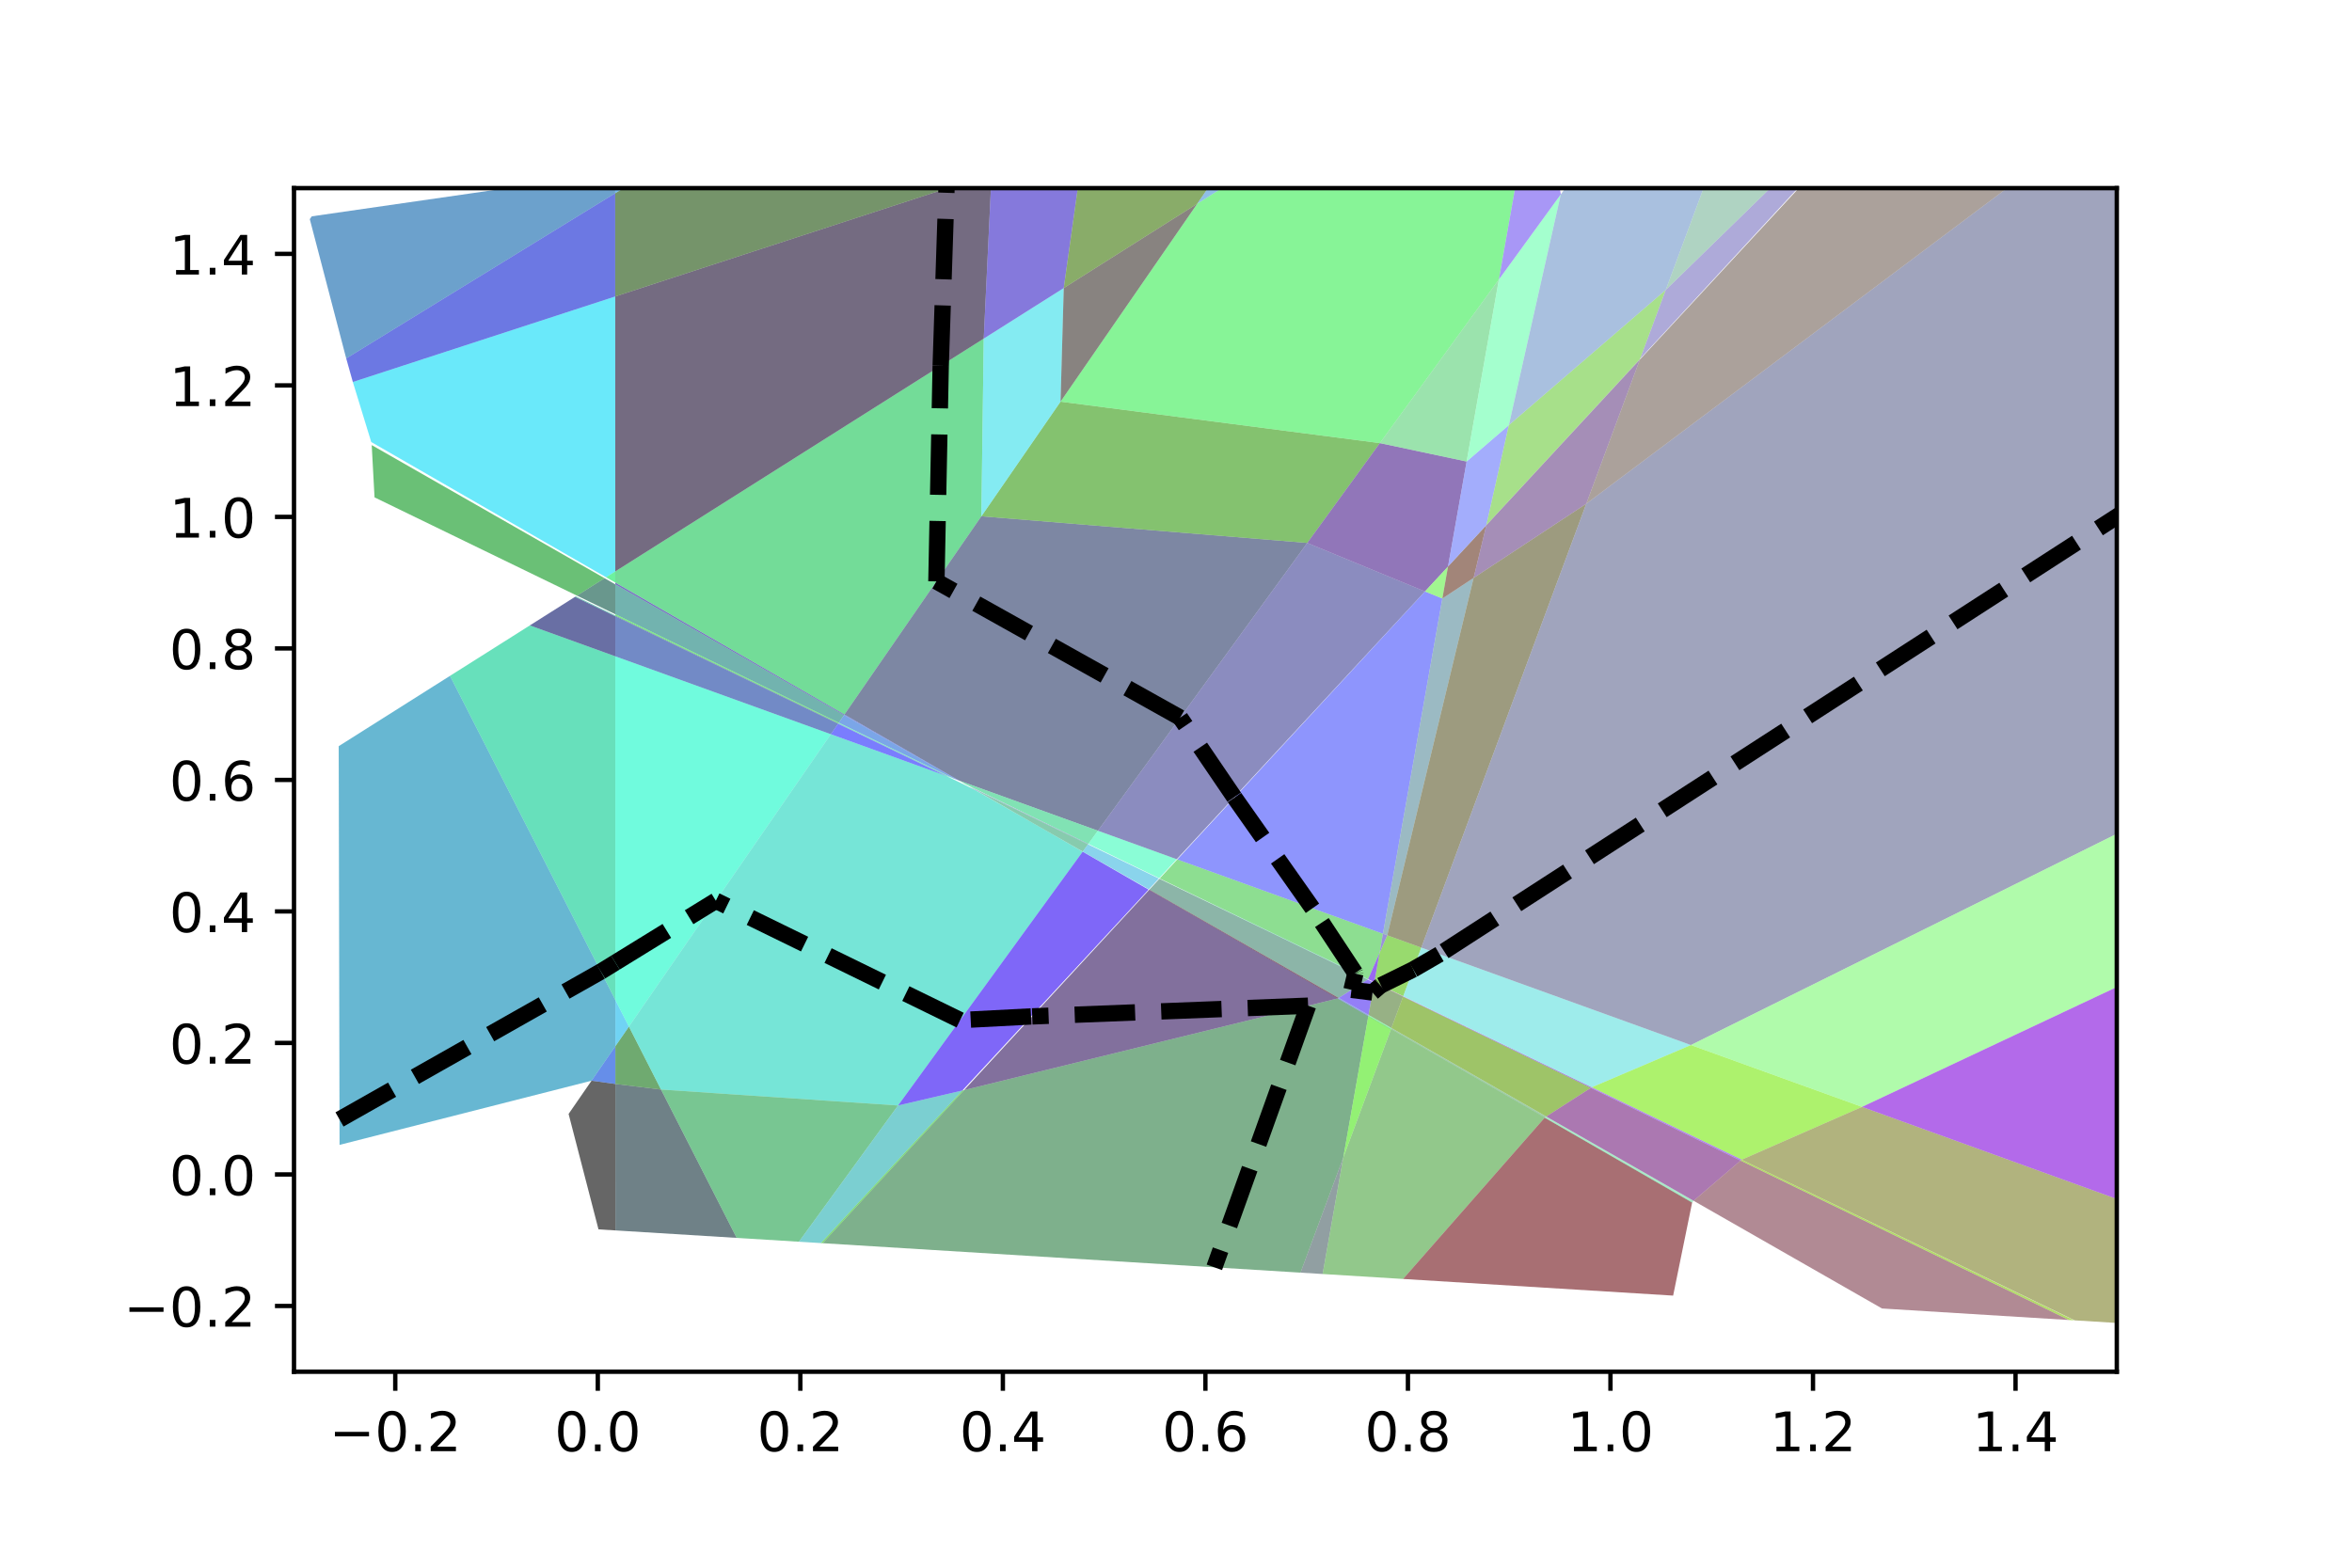 <?xml version="1.0" encoding="utf-8" standalone="no"?>
<!DOCTYPE svg PUBLIC "-//W3C//DTD SVG 1.1//EN"
  "http://www.w3.org/Graphics/SVG/1.1/DTD/svg11.dtd">
<!-- Created with matplotlib (http://matplotlib.org/) -->
<svg height="288pt" version="1.1" viewBox="0 0 432 288" width="432pt" xmlns="http://www.w3.org/2000/svg" xmlns:xlink="http://www.w3.org/1999/xlink">
 <defs>
  <style type="text/css">
*{stroke-linecap:butt;stroke-linejoin:round;}
  </style>
 </defs>
 <g id="figure_1">
  <g id="patch_1">
   <path d="M 0 288 
L 432 288 
L 432 0 
L 0 0 
z
" style="fill:#ffffff;"/>
  </g>
  <g id="axes_1">
   <g id="patch_2">
    <path d="M 54 252 
L 388.8 252 
L 388.8 34.56 
L 54 34.56 
z
" style="fill:#ffffff;"/>
   </g>
   <g id="patch_3">
    <path clip-path="url(#pbb215652a5)" d="M 104.436 204.641 
L 108.653 198.534 
L 113.033 199.134 
L 113.039 226.041 
L 109.927 225.849 
z
" style="opacity:0.6;stroke-dasharray:0,0;stroke-dashoffset:0;"/>
   </g>
   <g id="patch_4">
    <path clip-path="url(#pbb215652a5)" d="M 108.653 198.534 
L 113.032 192.192 
L 113.033 199.134 
z
" style="fill:#0143da;opacity:0.6;stroke-dasharray:0,0;stroke-dashoffset:0;"/>
   </g>
   <g id="patch_5">
    <path clip-path="url(#pbb215652a5)" d="M 62.368 210.325 
L 62.211 137.079 
L 82.651 124.162 
L 113.03 183.727 
L 113.032 192.192 
L 108.653 198.534 
z
" style="fill:#0287b4;opacity:0.6;stroke-dasharray:0,0;stroke-dashoffset:0;"/>
   </g>
   <g id="patch_6">
    <path clip-path="url(#pbb215652a5)" d="M 82.651 124.162 
L 97.313 114.896 
L 113.017 120.572 
L 113.03 183.727 
z
" style="fill:#03cb8e;opacity:0.6;stroke-dasharray:0,0;stroke-dashoffset:0;"/>
   </g>
   <g id="patch_7">
    <path clip-path="url(#pbb215652a5)" d="M 97.313 114.896 
L 105.617 109.647 
L 113.015 113.217 
L 113.017 120.572 
z
" style="fill:#050f68;opacity:0.6;stroke-dasharray:0,0;stroke-dashoffset:0;"/>
   </g>
   <g id="patch_8">
    <path clip-path="url(#pbb215652a5)" d="M 105.969 109.425 
L 111.039 106.221 
L 113.014 107.35 
L 113.015 112.846 
z
" style="fill:#065342;opacity:0.6;stroke-dasharray:0,0;stroke-dashoffset:0;"/>
   </g>
   <g id="patch_9">
    <path clip-path="url(#pbb215652a5)" d="M 68.793 91.372 
L 68.274 81.769 
L 111.039 106.221 
L 105.969 109.425 
z
" style="fill:#07971c;opacity:0.6;stroke-dasharray:0,0;stroke-dashoffset:0;"/>
   </g>
   <g id="patch_10">
    <path clip-path="url(#pbb215652a5)" d="M 68.186 81.203 
L 64.807 70.176 
L 113.003 54.465 
L 113.014 104.973 
L 111.315 106.047 
z
" style="fill:#08daf6;opacity:0.6;stroke-dasharray:0,0;stroke-dashoffset:0;"/>
   </g>
   <g id="patch_11">
    <path clip-path="url(#pbb215652a5)" d="M 64.807 70.176 
L 63.59 65.844 
L 112.999 35.496 
L 113.003 54.465 
z
" style="fill:#0a1ed0;opacity:0.6;stroke-dasharray:0,0;stroke-dashoffset:0;"/>
   </g>
   <g id="patch_12">
    <path clip-path="url(#pbb215652a5)" d="M 63.59 65.844 
L 56.902 40.264 
L 57.266 39.742 
L 112.998 31.696 
L 112.999 35.496 
z
" style="fill:#0b62aa;opacity:0.6;stroke-dasharray:0,0;stroke-dashoffset:0;"/>
   </g>
   <g id="patch_13">
    <path clip-path="url(#pbb215652a5)" d="M 105.617 109.647 
L 105.758 109.558 
L 113.015 113.065 
L 113.015 113.217 
z
" style="fill:#0ca684;opacity:0.6;stroke-dasharray:0,0;stroke-dashoffset:0;"/>
   </g>
   <g id="patch_14">
    <path clip-path="url(#pbb215652a5)" d="M 111.315 106.047 
L 113.014 104.973 
L 113.014 107.025 
z
" style="fill:#0dea5e;opacity:0.6;stroke-dasharray:0,0;stroke-dashoffset:0;"/>
   </g>
   <g id="patch_15">
    <path clip-path="url(#pbb215652a5)" d="M 113.039 226.041 
L 113.033 199.134 
L 121.413 200.162 
L 135.312 227.414 
z
" style="fill:#0f2e38;opacity:0.6;stroke-dasharray:0,0;stroke-dashoffset:0;"/>
   </g>
   <g id="patch_16">
    <path clip-path="url(#pbb215652a5)" d="M 113.033 199.134 
L 113.032 192.192 
L 115.514 188.597 
L 121.413 200.162 
z
" style="fill:#107212;opacity:0.6;stroke-dasharray:0,0;stroke-dashoffset:0;"/>
   </g>
   <g id="patch_17">
    <path clip-path="url(#pbb215652a5)" d="M 113.032 192.192 
L 113.03 183.727 
L 115.514 188.597 
z
" style="fill:#11b5ec;opacity:0.6;stroke-dasharray:0,0;stroke-dashoffset:0;"/>
   </g>
   <g id="patch_18">
    <path clip-path="url(#pbb215652a5)" d="M 115.514 188.597 
L 113.03 183.727 
L 113.017 120.572 
L 152.605 134.883 
z
" style="fill:#12f9c6;opacity:0.6;stroke-dasharray:0,0;stroke-dashoffset:0;"/>
   </g>
   <g id="patch_19">
    <path clip-path="url(#pbb215652a5)" d="M 113.017 120.572 
L 113.015 113.217 
L 153.932 132.961 
L 152.605 134.883 
z
" style="fill:#143da0;opacity:0.6;stroke-dasharray:0,0;stroke-dashoffset:0;"/>
   </g>
   <g id="patch_20">
    <path clip-path="url(#pbb215652a5)" d="M 113.015 112.846 
L 113.014 107.35 
L 155.029 131.374 
L 154.059 132.777 
z
" style="fill:#15817a;opacity:0.6;stroke-dasharray:0,0;stroke-dashoffset:0;"/>
   </g>
   <g id="patch_21">
    <path clip-path="url(#pbb215652a5)" d="M 113.014 107.025 
L 113.014 104.973 
L 180.688 62.204 
L 180.25 94.849 
L 155.101 131.268 
z
" style="fill:#16c554;opacity:0.6;stroke-dasharray:0,0;stroke-dashoffset:0;"/>
   </g>
   <g id="patch_22">
    <path clip-path="url(#pbb215652a5)" d="M 113.014 104.973 
L 113.003 54.465 
L 182.131 31.929 
L 180.688 62.204 
z
" style="fill:#18092e;opacity:0.6;stroke-dasharray:0,0;stroke-dashoffset:0;"/>
   </g>
   <g id="patch_23">
    <path clip-path="url(#pbb215652a5)" d="M 113.003 54.465 
L 112.999 35.496 
L 121.087 30.528 
L 183.528 21.513 
L 182.131 31.929 
z
" style="fill:#194d08;opacity:0.6;stroke-dasharray:0,0;stroke-dashoffset:0;"/>
   </g>
   <g id="patch_24">
    <path clip-path="url(#pbb215652a5)" d="M 112.999 35.496 
L 112.998 31.696 
L 121.087 30.528 
z
" style="fill:#1a90e2;opacity:0.6;stroke-dasharray:0,0;stroke-dashoffset:0;"/>
   </g>
   <g id="patch_25">
    <path clip-path="url(#pbb215652a5)" d="M 121.413 200.162 
L 115.514 188.597 
L 152.605 134.883 
L 173.762 142.53 
L 178.752 144.938 
L 192.918 153.038 
L 198.859 156.458 
L 164.945 203.09 
z
" style="fill:#1bd4bc;opacity:0.6;stroke-dasharray:0,0;stroke-dashoffset:0;"/>
   </g>
   <g id="patch_26">
    <path clip-path="url(#pbb215652a5)" d="M 113.014 107.35 
L 113.014 107.037 
L 155.102 131.267 
L 155.029 131.374 
z
" style="fill:#1d1896;opacity:0.6;stroke-dasharray:0,0;stroke-dashoffset:0;"/>
   </g>
   <g id="patch_27">
    <path clip-path="url(#pbb215652a5)" d="M 113.015 113.217 
L 113.015 113.065 
L 153.995 132.87 
L 153.932 132.961 
z
" style="fill:#1e5c70;opacity:0.6;stroke-dasharray:0,0;stroke-dashoffset:0;"/>
   </g>
   <g id="patch_28">
    <path clip-path="url(#pbb215652a5)" d="M 135.312 227.414 
L 121.413 200.162 
L 164.945 203.09 
L 146.743 228.118 
z
" style="fill:#1fa04a;opacity:0.6;stroke-dasharray:0,0;stroke-dashoffset:0;"/>
   </g>
   <g id="patch_29">
    <path clip-path="url(#pbb215652a5)" d="M 113.015 113.065 
L 113.015 112.846 
L 154.059 132.777 
L 153.995 132.87 
z
" style="fill:#20e424;opacity:0.6;stroke-dasharray:0,0;stroke-dashoffset:0;"/>
   </g>
   <g id="patch_30">
    <path clip-path="url(#pbb215652a5)" d="M 152.605 134.883 
L 153.932 132.961 
L 173.762 142.53 
z
" style="fill:#2227fe;opacity:0.6;stroke-dasharray:0,0;stroke-dashoffset:0;"/>
   </g>
   <g id="patch_31">
    <path clip-path="url(#pbb215652a5)" d="M 154.059 132.777 
L 155.029 131.374 
L 175.879 143.296 
L 175.258 143.071 
z
" style="fill:#236bd8;opacity:0.6;stroke-dasharray:0,0;stroke-dashoffset:0;"/>
   </g>
   <g id="patch_32">
    <path clip-path="url(#pbb215652a5)" d="M 150.787 228.368 
L 146.743 228.118 
L 164.945 203.09 
L 176.765 200.335 
z
" style="fill:#24afb2;opacity:0.6;stroke-dasharray:0,0;stroke-dashoffset:0;"/>
   </g>
   <g id="patch_33">
    <path clip-path="url(#pbb215652a5)" d="M 153.995 132.87 
L 154.059 132.777 
L 175.258 143.071 
L 174.646 142.85 
z
" style="fill:#25f38c;opacity:0.6;stroke-dasharray:0,0;stroke-dashoffset:0;"/>
   </g>
   <g id="patch_34">
    <path clip-path="url(#pbb215652a5)" d="M 176.152 143.394 
L 155.101 131.268 
L 180.25 94.849 
L 240.109 99.74 
L 201.656 152.613 
z
" style="fill:#273766;opacity:0.6;stroke-dasharray:0,0;stroke-dashoffset:0;"/>
   </g>
   <g id="patch_35">
    <path clip-path="url(#pbb215652a5)" d="M 151.084 228.386 
L 177.076 200.262 
L 245.696 183.423 
L 251.329 186.666 
L 246.722 212.663 
L 238.868 233.798 
z
" style="fill:#287b40;opacity:0.6;stroke-dasharray:0,0;stroke-dashoffset:0;"/>
   </g>
   <g id="patch_36">
    <path clip-path="url(#pbb215652a5)" d="M 150.787 228.368 
L 176.765 200.335 
L 177.076 200.262 
L 151.084 228.386 
z
" style="fill:#29bf1a;opacity:0.6;stroke-dasharray:0,0;stroke-dashoffset:0;"/>
   </g>
   <g id="patch_37">
    <path clip-path="url(#pbb215652a5)" d="M 176.765 200.335 
L 164.945 203.09 
L 198.859 156.458 
L 210.966 163.429 
z
" style="fill:#2b02f4;opacity:0.6;stroke-dasharray:0,0;stroke-dashoffset:0;"/>
   </g>
   <g id="patch_38">
    <path clip-path="url(#pbb215652a5)" d="M 155.029 131.374 
L 155.102 131.267 
L 176.191 143.408 
L 175.879 143.296 
z
" style="fill:#2c46ce;opacity:0.6;stroke-dasharray:0,0;stroke-dashoffset:0;"/>
   </g>
   <g id="patch_39">
    <path clip-path="url(#pbb215652a5)" d="M 153.932 132.961 
L 153.995 132.87 
L 174.646 142.85 
L 173.762 142.53 
z
" style="fill:#2d8aa8;opacity:0.6;stroke-dasharray:0,0;stroke-dashoffset:0;"/>
   </g>
   <g id="patch_40">
    <path clip-path="url(#pbb215652a5)" d="M 177.38 144.102 
L 176.152 143.394 
L 201.656 152.613 
L 199.895 155.035 
z
" style="fill:#2ece82;opacity:0.6;stroke-dasharray:0,0;stroke-dashoffset:0;"/>
   </g>
   <g id="patch_41">
    <path clip-path="url(#pbb215652a5)" d="M 177.076 200.262 
L 211.064 163.485 
L 245.696 183.423 
z
" style="fill:#30125c;opacity:0.6;stroke-dasharray:0,0;stroke-dashoffset:0;"/>
   </g>
   <g id="patch_42">
    <path clip-path="url(#pbb215652a5)" d="M 179.248 145.178 
L 178.13 144.533 
L 178.227 144.581 
L 179.349 145.226 
z
" style="fill:#315636;opacity:0.6;stroke-dasharray:0,0;stroke-dashoffset:0;"/>
   </g>
   <g id="patch_43">
    <path clip-path="url(#pbb215652a5)" d="M 180.25 94.849 
L 194.793 73.788 
L 253.444 81.404 
L 240.109 99.74 
z
" style="fill:#329a10;opacity:0.6;stroke-dasharray:0,0;stroke-dashoffset:0;"/>
   </g>
   <g id="patch_44">
    <path clip-path="url(#pbb215652a5)" d="M 180.25 94.849 
L 180.688 62.204 
L 195.384 52.917 
L 194.793 73.788 
z
" style="fill:#33ddea;opacity:0.6;stroke-dasharray:0,0;stroke-dashoffset:0;"/>
   </g>
   <g id="patch_45">
    <path clip-path="url(#pbb215652a5)" d="M 180.688 62.204 
L 182.131 31.929 
L 199.116 26.392 
L 195.384 52.917 
z
" style="fill:#3521c4;opacity:0.6;stroke-dasharray:0,0;stroke-dashoffset:0;"/>
   </g>
   <g id="patch_46">
    <path clip-path="url(#pbb215652a5)" d="M 179.248 145.178 
L 178.13 144.533 
L 199.885 155.047 
L 199.838 155.113 
z
" style="fill:#36659e;opacity:0.6;stroke-dasharray:0,0;stroke-dashoffset:0;"/>
   </g>
   <g id="patch_47">
    <path clip-path="url(#pbb215652a5)" d="M 189.687 151.191 
L 179.248 145.178 
L 199.838 155.113 
L 198.871 156.442 
z
" style="fill:#37a978;opacity:0.6;stroke-dasharray:0,0;stroke-dashoffset:0;"/>
   </g>
   <g id="patch_48">
    <path clip-path="url(#pbb215652a5)" d="M 194.793 73.788 
L 219.907 37.419 
L 263.298 9.996 
L 282.146 7.275 
L 282.606 10.16 
L 275.309 51.339 
L 253.444 81.404 
z
" style="fill:#38ed52;opacity:0.6;stroke-dasharray:0,0;stroke-dashoffset:0;"/>
   </g>
   <g id="patch_49">
    <path clip-path="url(#pbb215652a5)" d="M 194.793 73.788 
L 195.384 52.917 
L 219.907 37.419 
z
" style="fill:#3a312c;opacity:0.6;stroke-dasharray:0,0;stroke-dashoffset:0;"/>
   </g>
   <g id="patch_50">
    <path clip-path="url(#pbb215652a5)" d="M 195.384 52.917 
L 199.116 26.392 
L 235.772 14.443 
L 219.907 37.419 
z
" style="fill:#3b7506;opacity:0.6;stroke-dasharray:0,0;stroke-dashoffset:0;"/>
   </g>
   <g id="patch_51">
    <path clip-path="url(#pbb215652a5)" d="M 198.871 156.442 
L 199.838 155.113 
L 212.852 161.393 
L 211.009 163.382 
z
" style="fill:#3cb8e0;opacity:0.6;stroke-dasharray:0,0;stroke-dashoffset:0;"/>
   </g>
   <g id="patch_52">
    <path clip-path="url(#pbb215652a5)" d="M 207.291 158.626 
L 199.895 155.035 
L 201.656 152.613 
L 216.137 157.848 
L 212.903 161.338 
z
" style="fill:#3dfcba;opacity:0.6;stroke-dasharray:0,0;stroke-dashoffset:0;"/>
   </g>
   <g id="patch_53">
    <path clip-path="url(#pbb215652a5)" d="M 216.137 157.848 
L 201.656 152.613 
L 240.109 99.74 
L 261.725 108.654 
z
" style="fill:#3f4094;opacity:0.6;stroke-dasharray:0,0;stroke-dashoffset:0;"/>
   </g>
   <g id="patch_54">
    <path clip-path="url(#pbb215652a5)" d="M 211.107 163.438 
L 212.952 161.441 
L 234.643 171.908 
L 251.217 179.957 
L 245.89 183.327 
z
" style="fill:#40846e;opacity:0.6;stroke-dasharray:0,0;stroke-dashoffset:0;"/>
   </g>
   <g id="patch_55">
    <path clip-path="url(#pbb215652a5)" d="M 213.003 161.387 
L 216.239 157.885 
L 254.009 171.538 
L 253.381 175.085 
L 251.284 179.887 
z
" style="fill:#41c848;opacity:0.6;stroke-dasharray:0,0;stroke-dashoffset:0;"/>
   </g>
   <g id="patch_56">
    <path clip-path="url(#pbb215652a5)" d="M 245.663 183.435 
L 211.052 163.498 
L 211.107 163.438 
L 245.89 183.327 
z
" style="fill:#430c22;opacity:0.6;stroke-dasharray:0,0;stroke-dashoffset:0;"/>
   </g>
   <g id="patch_57">
    <path clip-path="url(#pbb215652a5)" d="M 216.239 157.885 
L 261.733 108.658 
L 264.923 109.949 
L 254.009 171.538 
z
" style="fill:#444ffc;opacity:0.6;stroke-dasharray:0,0;stroke-dashoffset:0;"/>
   </g>
   <g id="patch_58">
    <path clip-path="url(#pbb215652a5)" d="M 219.907 37.419 
L 235.772 14.443 
L 238.375 13.594 
L 263.298 9.996 
z
" style="fill:#4593d6;opacity:0.6;stroke-dasharray:0,0;stroke-dashoffset:0;"/>
   </g>
   <g id="patch_59">
    <path clip-path="url(#pbb215652a5)" d="M 234.643 171.908 
L 212.994 161.396 
L 213.003 161.387 
L 251.284 179.887 
L 251.256 179.925 
z
" style="fill:#46d7b0;opacity:0.6;stroke-dasharray:0,0;stroke-dashoffset:0;"/>
   </g>
   <g id="patch_60">
    <path clip-path="url(#pbb215652a5)" d="M 240.109 99.74 
L 253.444 81.404 
L 269.382 84.786 
L 265.963 104.081 
L 265.936 104.11 
L 261.725 108.654 
z
" style="fill:#481b8a;opacity:0.6;stroke-dasharray:0,0;stroke-dashoffset:0;"/>
   </g>
   <g id="patch_61">
    <path clip-path="url(#pbb215652a5)" d="M 238.868 233.798 
L 246.722 212.663 
L 242.932 234.048 
z
" style="fill:#495f64;opacity:0.6;stroke-dasharray:0,0;stroke-dashoffset:0;"/>
   </g>
   <g id="patch_62">
    <path clip-path="url(#pbb215652a5)" d="M 257.707 234.959 
L 242.932 234.048 
L 246.722 212.663 
L 255.492 189.063 
L 283.73 205.32 
z
" style="fill:#4aa33e;opacity:0.6;stroke-dasharray:0,0;stroke-dashoffset:0;"/>
   </g>
   <g id="patch_63">
    <path clip-path="url(#pbb215652a5)" d="M 246.722 212.663 
L 251.329 186.666 
L 255.492 189.063 
z
" style="fill:#4be718;opacity:0.6;stroke-dasharray:0,0;stroke-dashoffset:0;"/>
   </g>
   <g id="patch_64">
    <path clip-path="url(#pbb215652a5)" d="M 245.89 183.327 
L 251.217 179.957 
L 252.415 180.538 
L 251.366 186.458 
z
" style="fill:#4d2af2;opacity:0.6;stroke-dasharray:0,0;stroke-dashoffset:0;"/>
   </g>
   <g id="patch_65">
    <path clip-path="url(#pbb215652a5)" d="M 245.663 183.435 
L 245.89 183.327 
L 251.366 186.458 
L 251.324 186.695 
z
" style="fill:#4e6ecc;opacity:0.6;stroke-dasharray:0,0;stroke-dashoffset:0;"/>
   </g>
   <g id="patch_66">
    <path clip-path="url(#pbb215652a5)" d="M 234.643 171.908 
L 251.256 179.925 
L 251.217 179.957 
z
" style="fill:#4fb2a6;opacity:0.6;stroke-dasharray:0,0;stroke-dashoffset:0;"/>
   </g>
   <g id="patch_67">
    <path clip-path="url(#pbb215652a5)" d="M 251.324 186.695 
L 251.366 186.458 
L 255.567 188.86 
L 255.482 189.09 
z
" style="fill:#50f680;opacity:0.6;stroke-dasharray:0,0;stroke-dashoffset:0;"/>
   </g>
   <g id="patch_68">
    <path clip-path="url(#pbb215652a5)" d="M 251.324 186.695 
L 251.329 186.666 
L 255.492 189.063 
L 255.482 189.09 
z
" style="fill:#523a5a;opacity:0.6;stroke-dasharray:0,0;stroke-dashoffset:0;"/>
   </g>
   <g id="patch_69">
    <path clip-path="url(#pbb215652a5)" d="M 251.366 186.458 
L 252.415 180.538 
L 257.705 183.107 
L 255.567 188.86 
z
" style="fill:#537e34;opacity:0.6;stroke-dasharray:0,0;stroke-dashoffset:0;"/>
   </g>
   <g id="patch_70">
    <path clip-path="url(#pbb215652a5)" d="M 252.432 180.441 
L 253.381 175.085 
L 254.805 171.826 
L 261.057 174.086 
L 257.742 183.008 
z
" style="fill:#54c20e;opacity:0.6;stroke-dasharray:0,0;stroke-dashoffset:0;"/>
   </g>
   <g id="patch_71">
    <path clip-path="url(#pbb215652a5)" d="M 251.284 179.887 
L 253.381 175.085 
L 252.432 180.441 
z
" style="fill:#5605e8;opacity:0.6;stroke-dasharray:0,0;stroke-dashoffset:0;"/>
   </g>
   <g id="patch_72">
    <path clip-path="url(#pbb215652a5)" d="M 253.381 175.085 
L 254.009 171.538 
L 254.805 171.826 
z
" style="fill:#5749c2;opacity:0.6;stroke-dasharray:0,0;stroke-dashoffset:0;"/>
   </g>
   <g id="patch_73">
    <path clip-path="url(#pbb215652a5)" d="M 254.805 171.826 
L 254.009 171.538 
L 264.923 109.949 
L 270.663 106.169 
z
" style="fill:#588d9c;opacity:0.6;stroke-dasharray:0,0;stroke-dashoffset:0;"/>
   </g>
   <g id="patch_74">
    <path clip-path="url(#pbb215652a5)" d="M 253.444 81.404 
L 275.309 51.339 
L 269.382 84.786 
z
" style="fill:#59d176;opacity:0.6;stroke-dasharray:0,0;stroke-dashoffset:0;"/>
   </g>
   <g id="patch_75">
    <path clip-path="url(#pbb215652a5)" d="M 252.415 180.538 
L 252.423 180.488 
L 257.727 183.047 
L 257.705 183.107 
z
" style="fill:#5b1550;opacity:0.6;stroke-dasharray:0,0;stroke-dashoffset:0;"/>
   </g>
   <g id="patch_76">
    <path clip-path="url(#pbb215652a5)" d="M 261.057 174.086 
L 254.805 171.826 
L 270.663 106.169 
L 291.362 92.536 
z
" style="fill:#5c592a;opacity:0.6;stroke-dasharray:0,0;stroke-dashoffset:0;"/>
   </g>
   <g id="patch_77">
    <path clip-path="url(#pbb215652a5)" d="M 255.567 188.86 
L 257.705 183.107 
L 292.189 199.853 
L 283.998 205.116 
z
" style="fill:#5d9d04;opacity:0.6;stroke-dasharray:0,0;stroke-dashoffset:0;"/>
   </g>
   <g id="patch_78">
    <path clip-path="url(#pbb215652a5)" d="M 292.377 199.746 
L 257.742 183.008 
L 261.057 174.086 
L 310.575 191.986 
z
" style="fill:#5ee0de;opacity:0.6;stroke-dasharray:0,0;stroke-dashoffset:0;"/>
   </g>
   <g id="patch_79">
    <path clip-path="url(#pbb215652a5)" d="M 257.705 183.107 
L 257.727 183.047 
L 292.353 199.756 
L 292.189 199.853 
z
" style="fill:#6024b8;opacity:0.6;stroke-dasharray:0,0;stroke-dashoffset:0;"/>
   </g>
   <g id="patch_80">
    <path clip-path="url(#pbb215652a5)" d="M 310.575 191.986 
L 261.057 174.086 
L 291.362 92.536 
L 392.968 16.316 
L 446.596 124.504 
z
" style="fill:#616892;opacity:0.6;stroke-dasharray:0,0;stroke-dashoffset:0;"/>
   </g>
   <g id="patch_81">
    <path clip-path="url(#pbb215652a5)" d="M 283.703 205.346 
L 255.482 189.09 
L 255.567 188.86 
L 283.998 205.116 
z
" style="fill:#62ac6c;opacity:0.6;stroke-dasharray:0,0;stroke-dashoffset:0;"/>
   </g>
   <g id="patch_82">
    <path clip-path="url(#pbb215652a5)" d="M 261.733 108.658 
L 265.936 104.11 
L 265.963 104.081 
L 264.923 109.949 
z
" style="fill:#63f046;opacity:0.6;stroke-dasharray:0,0;stroke-dashoffset:0;"/>
   </g>
   <g id="patch_83">
    <path clip-path="url(#pbb215652a5)" d="M 264.923 109.949 
L 265.963 104.081 
L 273.002 96.486 
L 270.663 106.169 
z
" style="fill:#653420;opacity:0.6;stroke-dasharray:0,0;stroke-dashoffset:0;"/>
   </g>
   <g id="patch_84">
    <path clip-path="url(#pbb215652a5)" d="M 265.963 104.081 
L 269.382 84.786 
L 277.139 78.099 
L 273.008 96.458 
z
" style="fill:#6677fa;opacity:0.6;stroke-dasharray:0,0;stroke-dashoffset:0;"/>
   </g>
   <g id="patch_85">
    <path clip-path="url(#pbb215652a5)" d="M 265.963 104.081 
L 265.963 104.081 
L 273.008 96.458 
L 273.002 96.486 
z
" style="fill:#67bbd4;opacity:0.6;stroke-dasharray:0,0;stroke-dashoffset:0;"/>
   </g>
   <g id="patch_86">
    <path clip-path="url(#pbb215652a5)" d="M 277.139 78.099 
L 269.382 84.786 
L 275.309 51.339 
L 286.678 35.706 
z
" style="fill:#68ffae;opacity:0.6;stroke-dasharray:0,0;stroke-dashoffset:0;"/>
   </g>
   <g id="patch_87">
    <path clip-path="url(#pbb215652a5)" d="M 270.663 106.169 
L 273.002 96.486 
L 301.203 66.053 
L 291.362 92.536 
z
" style="fill:#6a4388;opacity:0.6;stroke-dasharray:0,0;stroke-dashoffset:0;"/>
   </g>
   <g id="patch_88">
    <path clip-path="url(#pbb215652a5)" d="M 273.002 96.486 
L 273.008 96.458 
L 301.268 65.879 
L 301.203 66.053 
z
" style="fill:#6b8762;opacity:0.6;stroke-dasharray:0,0;stroke-dashoffset:0;"/>
   </g>
   <g id="patch_89">
    <path clip-path="url(#pbb215652a5)" d="M 273.008 96.458 
L 277.139 78.099 
L 305.96 53.253 
L 301.268 65.879 
z
" style="fill:#6ccb3c;opacity:0.6;stroke-dasharray:0,0;stroke-dashoffset:0;"/>
   </g>
   <g id="patch_90">
    <path clip-path="url(#pbb215652a5)" d="M 257.707 234.959 
L 283.73 205.32 
L 310.804 220.906 
L 307.311 238.017 
z
" style="fill:#6e0f16;opacity:0.6;stroke-dasharray:0,0;stroke-dashoffset:0;"/>
   </g>
   <g id="patch_91">
    <path clip-path="url(#pbb215652a5)" d="M 275.309 51.339 
L 282.606 10.16 
L 286.678 35.706 
z
" style="fill:#6f52f0;opacity:0.6;stroke-dasharray:0,0;stroke-dashoffset:0;"/>
   </g>
   <g id="patch_92">
    <path clip-path="url(#pbb215652a5)" d="M 277.139 78.099 
L 286.678 35.706 
L 310.313 3.208 
L 325.364 1.035 
L 305.96 53.253 
z
" style="fill:#7096ca;opacity:0.6;stroke-dasharray:0,0;stroke-dashoffset:0;"/>
   </g>
   <g id="patch_93">
    <path clip-path="url(#pbb215652a5)" d="M 283.703 205.346 
L 283.998 205.116 
L 311.066 220.593 
L 310.782 220.945 
z
" style="fill:#71daa4;opacity:0.6;stroke-dasharray:0,0;stroke-dashoffset:0;"/>
   </g>
   <g id="patch_94">
    <path clip-path="url(#pbb215652a5)" d="M 283.998 205.116 
L 292.189 199.853 
L 319.697 213.21 
L 311.066 220.593 
z
" style="fill:#731e7e;opacity:0.6;stroke-dasharray:0,0;stroke-dashoffset:0;"/>
   </g>
   <g id="patch_95">
    <path clip-path="url(#pbb215652a5)" d="M 291.362 92.536 
L 301.203 66.053 
L 367.029 -4.98 
L 381.384 -7.053 
L 392.968 16.316 
z
" style="fill:#746258;opacity:0.6;stroke-dasharray:0,0;stroke-dashoffset:0;"/>
   </g>
   <g id="patch_96">
    <path clip-path="url(#pbb215652a5)" d="M 292.353 199.756 
L 292.377 199.746 
L 319.906 213.05 
L 319.904 213.051 
z
" style="fill:#75a632;opacity:0.6;stroke-dasharray:0,0;stroke-dashoffset:0;"/>
   </g>
   <g id="patch_97">
    <path clip-path="url(#pbb215652a5)" d="M 319.906 213.05 
L 292.377 199.746 
L 310.575 191.986 
L 342.008 203.348 
z
" style="fill:#76ea0c;opacity:0.6;stroke-dasharray:0,0;stroke-dashoffset:0;"/>
   </g>
   <g id="patch_98">
    <path clip-path="url(#pbb215652a5)" d="M 292.189 199.853 
L 292.353 199.756 
L 319.904 213.051 
L 319.697 213.21 
z
" style="fill:#782de6;opacity:0.6;stroke-dasharray:0,0;stroke-dashoffset:0;"/>
   </g>
   <g id="patch_99">
    <path clip-path="url(#pbb215652a5)" d="M 301.268 65.879 
L 305.96 53.253 
L 365.5 -4.759 
L 366.711 -4.934 
z
" style="fill:#7971c0;opacity:0.6;stroke-dasharray:0,0;stroke-dashoffset:0;"/>
   </g>
   <g id="patch_100">
    <path clip-path="url(#pbb215652a5)" d="M 305.96 53.253 
L 325.364 1.035 
L 365.5 -4.759 
z
" style="fill:#7ab59a;opacity:0.6;stroke-dasharray:0,0;stroke-dashoffset:0;"/>
   </g>
   <g id="patch_101">
    <path clip-path="url(#pbb215652a5)" d="M 342.008 203.348 
L 310.575 191.986 
L 446.596 124.504 
L 458.507 148.534 
z
" style="fill:#7bf974;opacity:0.6;stroke-dasharray:0,0;stroke-dashoffset:0;"/>
   </g>
   <g id="patch_102">
    <path clip-path="url(#pbb215652a5)" d="M 345.675 240.382 
L 311.066 220.593 
L 319.697 213.21 
L 380.012 242.499 
z
" style="fill:#7d3d4e;opacity:0.6;stroke-dasharray:0,0;stroke-dashoffset:0;"/>
   </g>
   <g id="patch_103">
    <path clip-path="url(#pbb215652a5)" d="M 381.066 242.564 
L 322.212 214.164 
L 319.906 213.05 
L 342.008 203.348 
L 464.771 247.724 
z
" style="fill:#7e8128;opacity:0.6;stroke-dasharray:0,0;stroke-dashoffset:0;"/>
   </g>
   <g id="patch_104">
    <path clip-path="url(#pbb215652a5)" d="M 380.012 242.499 
L 319.697 213.21 
L 319.904 213.051 
L 322.212 214.164 
L 380.964 242.558 
z
" style="fill:#7fc502;opacity:0.6;stroke-dasharray:0,0;stroke-dashoffset:0;"/>
   </g>
   <g id="patch_105">
    <path clip-path="url(#pbb215652a5)" d="M 342.008 203.348 
L 458.507 148.534 
L 502.968 238.229 
L 468.978 247.984 
L 464.771 247.724 
z
" style="fill:#8108dc;opacity:0.6;stroke-dasharray:0,0;stroke-dashoffset:0;"/>
   </g>
   <g id="matplotlib.axis_1">
    <g id="xtick_1">
     <g id="line2d_1">
      <defs>
       <path d="M 0 0 
L 0 3.5 
" id="me9cfc6e024" style="stroke:#000000;stroke-width:0.8;"/>
      </defs>
      <g>
       <use style="stroke:#000000;stroke-width:0.8;" x="72.6" xlink:href="#me9cfc6e024" y="252"/>
      </g>
     </g>
     <g id="text_1">
      <!-- −0.2 -->
      <defs>
       <path d="M 10.594 35.5 
L 73.188 35.5 
L 73.188 27.203 
L 10.594 27.203 
z
" id="DejaVuSans-2212"/>
       <path d="M 31.781 66.406 
Q 24.172 66.406 20.328 58.906 
Q 16.5 51.422 16.5 36.375 
Q 16.5 21.391 20.328 13.891 
Q 24.172 6.391 31.781 6.391 
Q 39.453 6.391 43.281 13.891 
Q 47.125 21.391 47.125 36.375 
Q 47.125 51.422 43.281 58.906 
Q 39.453 66.406 31.781 66.406 
z
M 31.781 74.219 
Q 44.047 74.219 50.516 64.516 
Q 56.984 54.828 56.984 36.375 
Q 56.984 17.969 50.516 8.266 
Q 44.047 -1.422 31.781 -1.422 
Q 19.531 -1.422 13.062 8.266 
Q 6.594 17.969 6.594 36.375 
Q 6.594 54.828 13.062 64.516 
Q 19.531 74.219 31.781 74.219 
z
" id="DejaVuSans-30"/>
       <path d="M 10.688 12.406 
L 21 12.406 
L 21 0 
L 10.688 0 
z
" id="DejaVuSans-2e"/>
       <path d="M 19.188 8.297 
L 53.609 8.297 
L 53.609 0 
L 7.328 0 
L 7.328 8.297 
Q 12.938 14.109 22.625 23.891 
Q 32.328 33.688 34.812 36.531 
Q 39.547 41.844 41.422 45.531 
Q 43.312 49.219 43.312 52.781 
Q 43.312 58.594 39.234 62.25 
Q 35.156 65.922 28.609 65.922 
Q 23.969 65.922 18.812 64.312 
Q 13.672 62.703 7.812 59.422 
L 7.812 69.391 
Q 13.766 71.781 18.938 73 
Q 24.125 74.219 28.422 74.219 
Q 39.75 74.219 46.484 68.547 
Q 53.219 62.891 53.219 53.422 
Q 53.219 48.922 51.531 44.891 
Q 49.859 40.875 45.406 35.406 
Q 44.188 33.984 37.641 27.219 
Q 31.109 20.453 19.188 8.297 
z
" id="DejaVuSans-32"/>
      </defs>
      <g transform="translate(60.459 266.598)scale(0.1 -0.1)">
       <use xlink:href="#DejaVuSans-2212"/>
       <use x="83.789" xlink:href="#DejaVuSans-30"/>
       <use x="147.412" xlink:href="#DejaVuSans-2e"/>
       <use x="179.199" xlink:href="#DejaVuSans-32"/>
      </g>
     </g>
    </g>
    <g id="xtick_2">
     <g id="line2d_2">
      <g>
       <use style="stroke:#000000;stroke-width:0.8;" x="109.8" xlink:href="#me9cfc6e024" y="252"/>
      </g>
     </g>
     <g id="text_2">
      <!-- 0.0 -->
      <g transform="translate(101.848 266.598)scale(0.1 -0.1)">
       <use xlink:href="#DejaVuSans-30"/>
       <use x="63.623" xlink:href="#DejaVuSans-2e"/>
       <use x="95.41" xlink:href="#DejaVuSans-30"/>
      </g>
     </g>
    </g>
    <g id="xtick_3">
     <g id="line2d_3">
      <g>
       <use style="stroke:#000000;stroke-width:0.8;" x="147" xlink:href="#me9cfc6e024" y="252"/>
      </g>
     </g>
     <g id="text_3">
      <!-- 0.2 -->
      <g transform="translate(139.048 266.598)scale(0.1 -0.1)">
       <use xlink:href="#DejaVuSans-30"/>
       <use x="63.623" xlink:href="#DejaVuSans-2e"/>
       <use x="95.41" xlink:href="#DejaVuSans-32"/>
      </g>
     </g>
    </g>
    <g id="xtick_4">
     <g id="line2d_4">
      <g>
       <use style="stroke:#000000;stroke-width:0.8;" x="184.2" xlink:href="#me9cfc6e024" y="252"/>
      </g>
     </g>
     <g id="text_4">
      <!-- 0.4 -->
      <defs>
       <path d="M 37.797 64.312 
L 12.891 25.391 
L 37.797 25.391 
z
M 35.203 72.906 
L 47.609 72.906 
L 47.609 25.391 
L 58.016 25.391 
L 58.016 17.188 
L 47.609 17.188 
L 47.609 0 
L 37.797 0 
L 37.797 17.188 
L 4.891 17.188 
L 4.891 26.703 
z
" id="DejaVuSans-34"/>
      </defs>
      <g transform="translate(176.248 266.598)scale(0.1 -0.1)">
       <use xlink:href="#DejaVuSans-30"/>
       <use x="63.623" xlink:href="#DejaVuSans-2e"/>
       <use x="95.41" xlink:href="#DejaVuSans-34"/>
      </g>
     </g>
    </g>
    <g id="xtick_5">
     <g id="line2d_5">
      <g>
       <use style="stroke:#000000;stroke-width:0.8;" x="221.4" xlink:href="#me9cfc6e024" y="252"/>
      </g>
     </g>
     <g id="text_5">
      <!-- 0.6 -->
      <defs>
       <path d="M 33.016 40.375 
Q 26.375 40.375 22.484 35.828 
Q 18.609 31.297 18.609 23.391 
Q 18.609 15.531 22.484 10.953 
Q 26.375 6.391 33.016 6.391 
Q 39.656 6.391 43.531 10.953 
Q 47.406 15.531 47.406 23.391 
Q 47.406 31.297 43.531 35.828 
Q 39.656 40.375 33.016 40.375 
z
M 52.594 71.297 
L 52.594 62.312 
Q 48.875 64.062 45.094 64.984 
Q 41.312 65.922 37.594 65.922 
Q 27.828 65.922 22.672 59.328 
Q 17.531 52.734 16.797 39.406 
Q 19.672 43.656 24.016 45.922 
Q 28.375 48.188 33.594 48.188 
Q 44.578 48.188 50.953 41.516 
Q 57.328 34.859 57.328 23.391 
Q 57.328 12.156 50.688 5.359 
Q 44.047 -1.422 33.016 -1.422 
Q 20.359 -1.422 13.672 8.266 
Q 6.984 17.969 6.984 36.375 
Q 6.984 53.656 15.188 63.938 
Q 23.391 74.219 37.203 74.219 
Q 40.922 74.219 44.703 73.484 
Q 48.484 72.75 52.594 71.297 
z
" id="DejaVuSans-36"/>
      </defs>
      <g transform="translate(213.448 266.598)scale(0.1 -0.1)">
       <use xlink:href="#DejaVuSans-30"/>
       <use x="63.623" xlink:href="#DejaVuSans-2e"/>
       <use x="95.41" xlink:href="#DejaVuSans-36"/>
      </g>
     </g>
    </g>
    <g id="xtick_6">
     <g id="line2d_6">
      <g>
       <use style="stroke:#000000;stroke-width:0.8;" x="258.6" xlink:href="#me9cfc6e024" y="252"/>
      </g>
     </g>
     <g id="text_6">
      <!-- 0.8 -->
      <defs>
       <path d="M 31.781 34.625 
Q 24.75 34.625 20.719 30.859 
Q 16.703 27.094 16.703 20.516 
Q 16.703 13.922 20.719 10.156 
Q 24.75 6.391 31.781 6.391 
Q 38.812 6.391 42.859 10.172 
Q 46.922 13.969 46.922 20.516 
Q 46.922 27.094 42.891 30.859 
Q 38.875 34.625 31.781 34.625 
z
M 21.922 38.812 
Q 15.578 40.375 12.031 44.719 
Q 8.5 49.078 8.5 55.328 
Q 8.5 64.062 14.719 69.141 
Q 20.953 74.219 31.781 74.219 
Q 42.672 74.219 48.875 69.141 
Q 55.078 64.062 55.078 55.328 
Q 55.078 49.078 51.531 44.719 
Q 48 40.375 41.703 38.812 
Q 48.828 37.156 52.797 32.312 
Q 56.781 27.484 56.781 20.516 
Q 56.781 9.906 50.312 4.234 
Q 43.844 -1.422 31.781 -1.422 
Q 19.734 -1.422 13.25 4.234 
Q 6.781 9.906 6.781 20.516 
Q 6.781 27.484 10.781 32.312 
Q 14.797 37.156 21.922 38.812 
z
M 18.312 54.391 
Q 18.312 48.734 21.844 45.562 
Q 25.391 42.391 31.781 42.391 
Q 38.141 42.391 41.719 45.562 
Q 45.312 48.734 45.312 54.391 
Q 45.312 60.062 41.719 63.234 
Q 38.141 66.406 31.781 66.406 
Q 25.391 66.406 21.844 63.234 
Q 18.312 60.062 18.312 54.391 
z
" id="DejaVuSans-38"/>
      </defs>
      <g transform="translate(250.648 266.598)scale(0.1 -0.1)">
       <use xlink:href="#DejaVuSans-30"/>
       <use x="63.623" xlink:href="#DejaVuSans-2e"/>
       <use x="95.41" xlink:href="#DejaVuSans-38"/>
      </g>
     </g>
    </g>
    <g id="xtick_7">
     <g id="line2d_7">
      <g>
       <use style="stroke:#000000;stroke-width:0.8;" x="295.8" xlink:href="#me9cfc6e024" y="252"/>
      </g>
     </g>
     <g id="text_7">
      <!-- 1.0 -->
      <defs>
       <path d="M 12.406 8.297 
L 28.516 8.297 
L 28.516 63.922 
L 10.984 60.406 
L 10.984 69.391 
L 28.422 72.906 
L 38.281 72.906 
L 38.281 8.297 
L 54.391 8.297 
L 54.391 0 
L 12.406 0 
z
" id="DejaVuSans-31"/>
      </defs>
      <g transform="translate(287.848 266.598)scale(0.1 -0.1)">
       <use xlink:href="#DejaVuSans-31"/>
       <use x="63.623" xlink:href="#DejaVuSans-2e"/>
       <use x="95.41" xlink:href="#DejaVuSans-30"/>
      </g>
     </g>
    </g>
    <g id="xtick_8">
     <g id="line2d_8">
      <g>
       <use style="stroke:#000000;stroke-width:0.8;" x="333" xlink:href="#me9cfc6e024" y="252"/>
      </g>
     </g>
     <g id="text_8">
      <!-- 1.2 -->
      <g transform="translate(325.048 266.598)scale(0.1 -0.1)">
       <use xlink:href="#DejaVuSans-31"/>
       <use x="63.623" xlink:href="#DejaVuSans-2e"/>
       <use x="95.41" xlink:href="#DejaVuSans-32"/>
      </g>
     </g>
    </g>
    <g id="xtick_9">
     <g id="line2d_9">
      <g>
       <use style="stroke:#000000;stroke-width:0.8;" x="370.2" xlink:href="#me9cfc6e024" y="252"/>
      </g>
     </g>
     <g id="text_9">
      <!-- 1.4 -->
      <g transform="translate(362.248 266.598)scale(0.1 -0.1)">
       <use xlink:href="#DejaVuSans-31"/>
       <use x="63.623" xlink:href="#DejaVuSans-2e"/>
       <use x="95.41" xlink:href="#DejaVuSans-34"/>
      </g>
     </g>
    </g>
   </g>
   <g id="matplotlib.axis_2">
    <g id="ytick_1">
     <g id="line2d_10">
      <defs>
       <path d="M 0 0 
L -3.5 0 
" id="m85fd0eb431" style="stroke:#000000;stroke-width:0.8;"/>
      </defs>
      <g>
       <use style="stroke:#000000;stroke-width:0.8;" x="54" xlink:href="#m85fd0eb431" y="239.92"/>
      </g>
     </g>
     <g id="text_10">
      <!-- −0.2 -->
      <g transform="translate(22.717 243.719)scale(0.1 -0.1)">
       <use xlink:href="#DejaVuSans-2212"/>
       <use x="83.789" xlink:href="#DejaVuSans-30"/>
       <use x="147.412" xlink:href="#DejaVuSans-2e"/>
       <use x="179.199" xlink:href="#DejaVuSans-32"/>
      </g>
     </g>
    </g>
    <g id="ytick_2">
     <g id="line2d_11">
      <g>
       <use style="stroke:#000000;stroke-width:0.8;" x="54" xlink:href="#m85fd0eb431" y="215.76"/>
      </g>
     </g>
     <g id="text_11">
      <!-- 0.0 -->
      <g transform="translate(31.097 219.559)scale(0.1 -0.1)">
       <use xlink:href="#DejaVuSans-30"/>
       <use x="63.623" xlink:href="#DejaVuSans-2e"/>
       <use x="95.41" xlink:href="#DejaVuSans-30"/>
      </g>
     </g>
    </g>
    <g id="ytick_3">
     <g id="line2d_12">
      <g>
       <use style="stroke:#000000;stroke-width:0.8;" x="54" xlink:href="#m85fd0eb431" y="191.6"/>
      </g>
     </g>
     <g id="text_12">
      <!-- 0.2 -->
      <g transform="translate(31.097 195.399)scale(0.1 -0.1)">
       <use xlink:href="#DejaVuSans-30"/>
       <use x="63.623" xlink:href="#DejaVuSans-2e"/>
       <use x="95.41" xlink:href="#DejaVuSans-32"/>
      </g>
     </g>
    </g>
    <g id="ytick_4">
     <g id="line2d_13">
      <g>
       <use style="stroke:#000000;stroke-width:0.8;" x="54" xlink:href="#m85fd0eb431" y="167.44"/>
      </g>
     </g>
     <g id="text_13">
      <!-- 0.4 -->
      <g transform="translate(31.097 171.239)scale(0.1 -0.1)">
       <use xlink:href="#DejaVuSans-30"/>
       <use x="63.623" xlink:href="#DejaVuSans-2e"/>
       <use x="95.41" xlink:href="#DejaVuSans-34"/>
      </g>
     </g>
    </g>
    <g id="ytick_5">
     <g id="line2d_14">
      <g>
       <use style="stroke:#000000;stroke-width:0.8;" x="54" xlink:href="#m85fd0eb431" y="143.28"/>
      </g>
     </g>
     <g id="text_14">
      <!-- 0.6 -->
      <g transform="translate(31.097 147.079)scale(0.1 -0.1)">
       <use xlink:href="#DejaVuSans-30"/>
       <use x="63.623" xlink:href="#DejaVuSans-2e"/>
       <use x="95.41" xlink:href="#DejaVuSans-36"/>
      </g>
     </g>
    </g>
    <g id="ytick_6">
     <g id="line2d_15">
      <g>
       <use style="stroke:#000000;stroke-width:0.8;" x="54" xlink:href="#m85fd0eb431" y="119.12"/>
      </g>
     </g>
     <g id="text_15">
      <!-- 0.8 -->
      <g transform="translate(31.097 122.919)scale(0.1 -0.1)">
       <use xlink:href="#DejaVuSans-30"/>
       <use x="63.623" xlink:href="#DejaVuSans-2e"/>
       <use x="95.41" xlink:href="#DejaVuSans-38"/>
      </g>
     </g>
    </g>
    <g id="ytick_7">
     <g id="line2d_16">
      <g>
       <use style="stroke:#000000;stroke-width:0.8;" x="54" xlink:href="#m85fd0eb431" y="94.96"/>
      </g>
     </g>
     <g id="text_16">
      <!-- 1.0 -->
      <g transform="translate(31.097 98.759)scale(0.1 -0.1)">
       <use xlink:href="#DejaVuSans-31"/>
       <use x="63.623" xlink:href="#DejaVuSans-2e"/>
       <use x="95.41" xlink:href="#DejaVuSans-30"/>
      </g>
     </g>
    </g>
    <g id="ytick_8">
     <g id="line2d_17">
      <g>
       <use style="stroke:#000000;stroke-width:0.8;" x="54" xlink:href="#m85fd0eb431" y="70.8"/>
      </g>
     </g>
     <g id="text_17">
      <!-- 1.2 -->
      <g transform="translate(31.097 74.599)scale(0.1 -0.1)">
       <use xlink:href="#DejaVuSans-31"/>
       <use x="63.623" xlink:href="#DejaVuSans-2e"/>
       <use x="95.41" xlink:href="#DejaVuSans-32"/>
      </g>
     </g>
    </g>
    <g id="ytick_9">
     <g id="line2d_18">
      <g>
       <use style="stroke:#000000;stroke-width:0.8;" x="54" xlink:href="#m85fd0eb431" y="46.64"/>
      </g>
     </g>
     <g id="text_18">
      <!-- 1.4 -->
      <g transform="translate(31.097 50.439)scale(0.1 -0.1)">
       <use xlink:href="#DejaVuSans-31"/>
       <use x="63.623" xlink:href="#DejaVuSans-2e"/>
       <use x="95.41" xlink:href="#DejaVuSans-34"/>
      </g>
     </g>
    </g>
   </g>
   <g id="line2d_19">
    <path clip-path="url(#pbb215652a5)" d="M 62.358 205.652 
L 110.357 178.486 
" style="fill:none;stroke:#000000;stroke-dasharray:11.1,4.8;stroke-dashoffset:0;stroke-width:3;"/>
   </g>
   <g id="line2d_20">
    <path clip-path="url(#pbb215652a5)" d="M 110.357 178.486 
L 113.029 176.84 
" style="fill:none;stroke:#000000;stroke-dasharray:11.1,4.8;stroke-dashoffset:0;stroke-width:3;"/>
   </g>
   <g id="line2d_21">
    <path clip-path="url(#pbb215652a5)" d="M 113.029 176.84 
L 131.482 165.474 
" style="fill:none;stroke:#000000;stroke-dasharray:11.1,4.8;stroke-dashoffset:0;stroke-width:3;"/>
   </g>
   <g id="line2d_22">
    <path clip-path="url(#pbb215652a5)" d="M 171.993 106.806 
L 172.781 67.201 
" style="fill:none;stroke:#000000;stroke-dasharray:11.1,4.8;stroke-dashoffset:0;stroke-width:3;"/>
   </g>
   <g id="line2d_23">
    <path clip-path="url(#pbb215652a5)" d="M 172.781 67.201 
L 173.847 34.63 
" style="fill:none;stroke:#000000;stroke-dasharray:11.1,4.8;stroke-dashoffset:0;stroke-width:3;"/>
   </g>
   <g id="line2d_24">
    <path clip-path="url(#pbb215652a5)" d="M 173.847 34.63 
L 174.512 22.815 
" style="fill:none;stroke:#000000;stroke-dasharray:11.1,4.8;stroke-dashoffset:0;stroke-width:3;"/>
   </g>
   <g id="line2d_25">
    <path clip-path="url(#pbb215652a5)" d="M 176.352 187.406 
L 131.482 165.474 
" style="fill:none;stroke:#000000;stroke-dasharray:11.1,4.8;stroke-dashoffset:0;stroke-width:3;"/>
   </g>
   <g id="line2d_26">
    <path clip-path="url(#pbb215652a5)" d="M 216.764 131.838 
L 171.993 106.806 
" style="fill:none;stroke:#000000;stroke-dasharray:11.1,4.8;stroke-dashoffset:0;stroke-width:3;"/>
   </g>
   <g id="line2d_27">
    <path clip-path="url(#pbb215652a5)" d="M 240.263 184.756 
L 223.045 232.822 
" style="fill:none;stroke:#000000;stroke-dasharray:11.1,4.8;stroke-dashoffset:0;stroke-width:3;"/>
   </g>
   <g id="line2d_28">
    <path clip-path="url(#pbb215652a5)" d="M 189.372 186.73 
L 176.352 187.406 
" style="fill:none;stroke:#000000;stroke-dasharray:11.1,4.8;stroke-dashoffset:0;stroke-width:3;"/>
   </g>
   <g id="line2d_29">
    <path clip-path="url(#pbb215652a5)" d="M 240.263 184.756 
L 189.59 186.721 
" style="fill:none;stroke:#000000;stroke-dasharray:11.1,4.8;stroke-dashoffset:0;stroke-width:3;"/>
   </g>
   <g id="line2d_30">
    <path clip-path="url(#pbb215652a5)" d="M 226.697 146.453 
L 216.764 131.838 
" style="fill:none;stroke:#000000;stroke-dasharray:11.1,4.8;stroke-dashoffset:0;stroke-width:3;"/>
   </g>
   <g id="line2d_31">
    <path clip-path="url(#pbb215652a5)" d="M 248.23 181.846 
L 248.94 178.851 
" style="fill:none;stroke:#000000;stroke-dasharray:11.1,4.8;stroke-dashoffset:0;stroke-width:3;"/>
   </g>
   <g id="line2d_32">
    <path clip-path="url(#pbb215652a5)" d="M 248.906 178.738 
L 241.064 166.859 
" style="fill:none;stroke:#000000;stroke-dasharray:11.1,4.8;stroke-dashoffset:0;stroke-width:3;"/>
   </g>
   <g id="line2d_33">
    <path clip-path="url(#pbb215652a5)" d="M 241.064 166.859 
L 226.743 146.519 
" style="fill:none;stroke:#000000;stroke-dasharray:11.1,4.8;stroke-dashoffset:0;stroke-width:3;"/>
   </g>
   <g id="line2d_34">
    <path clip-path="url(#pbb215652a5)" d="M 248.937 178.806 
L 248.906 178.738 
" style="fill:none;stroke:#000000;stroke-dasharray:11.1,4.8;stroke-dashoffset:0;stroke-width:3;"/>
   </g>
   <g id="line2d_35">
    <path clip-path="url(#pbb215652a5)" d="M 252.098 182.327 
L 248.23 181.846 
" style="fill:none;stroke:#000000;stroke-dasharray:11.1,4.8;stroke-dashoffset:0;stroke-width:3;"/>
   </g>
   <g id="line2d_36">
    <path clip-path="url(#pbb215652a5)" d="M 248.94 178.851 
L 248.937 178.806 
" style="fill:none;stroke:#000000;stroke-dasharray:11.1,4.8;stroke-dashoffset:0;stroke-width:3;"/>
   </g>
   <g id="line2d_37">
    <path clip-path="url(#pbb215652a5)" d="M 253.544 181.086 
L 252.098 182.327 
" style="fill:none;stroke:#000000;stroke-dasharray:11.1,4.8;stroke-dashoffset:0;stroke-width:3;"/>
   </g>
   <g id="line2d_38">
    <path clip-path="url(#pbb215652a5)" d="M 259.566 178.099 
L 253.637 181.024 
" style="fill:none;stroke:#000000;stroke-dasharray:11.1,4.8;stroke-dashoffset:0;stroke-width:3;"/>
   </g>
   <g id="line2d_39">
    <path clip-path="url(#pbb215652a5)" d="M 253.591 181.051 
L 253.544 181.086 
" style="fill:none;stroke:#000000;stroke-dasharray:11.1,4.8;stroke-dashoffset:0;stroke-width:3;"/>
   </g>
   <g id="line2d_40">
    <path clip-path="url(#pbb215652a5)" d="M 264.405 175.296 
L 259.566 178.099 
" style="fill:none;stroke:#000000;stroke-dasharray:11.1,4.8;stroke-dashoffset:0;stroke-width:3;"/>
   </g>
   <g id="line2d_41">
    <path clip-path="url(#pbb215652a5)" d="M 421.458 73.793 
L 264.405 175.296 
" style="fill:none;stroke:#000000;stroke-dasharray:11.1,4.8;stroke-dashoffset:0;stroke-width:3;"/>
   </g>
   <g id="patch_106">
    <path d="M 54 252 
L 54 34.56 
" style="fill:none;stroke:#000000;stroke-linecap:square;stroke-linejoin:miter;stroke-width:0.8;"/>
   </g>
   <g id="patch_107">
    <path d="M 388.8 252 
L 388.8 34.56 
" style="fill:none;stroke:#000000;stroke-linecap:square;stroke-linejoin:miter;stroke-width:0.8;"/>
   </g>
   <g id="patch_108">
    <path d="M 54 252 
L 388.8 252 
" style="fill:none;stroke:#000000;stroke-linecap:square;stroke-linejoin:miter;stroke-width:0.8;"/>
   </g>
   <g id="patch_109">
    <path d="M 54 34.56 
L 388.8 34.56 
" style="fill:none;stroke:#000000;stroke-linecap:square;stroke-linejoin:miter;stroke-width:0.8;"/>
   </g>
  </g>
 </g>
 <defs>
  <clipPath id="pbb215652a5">
   <rect height="217.44" width="334.8" x="54" y="34.56"/>
  </clipPath>
 </defs>
</svg>
